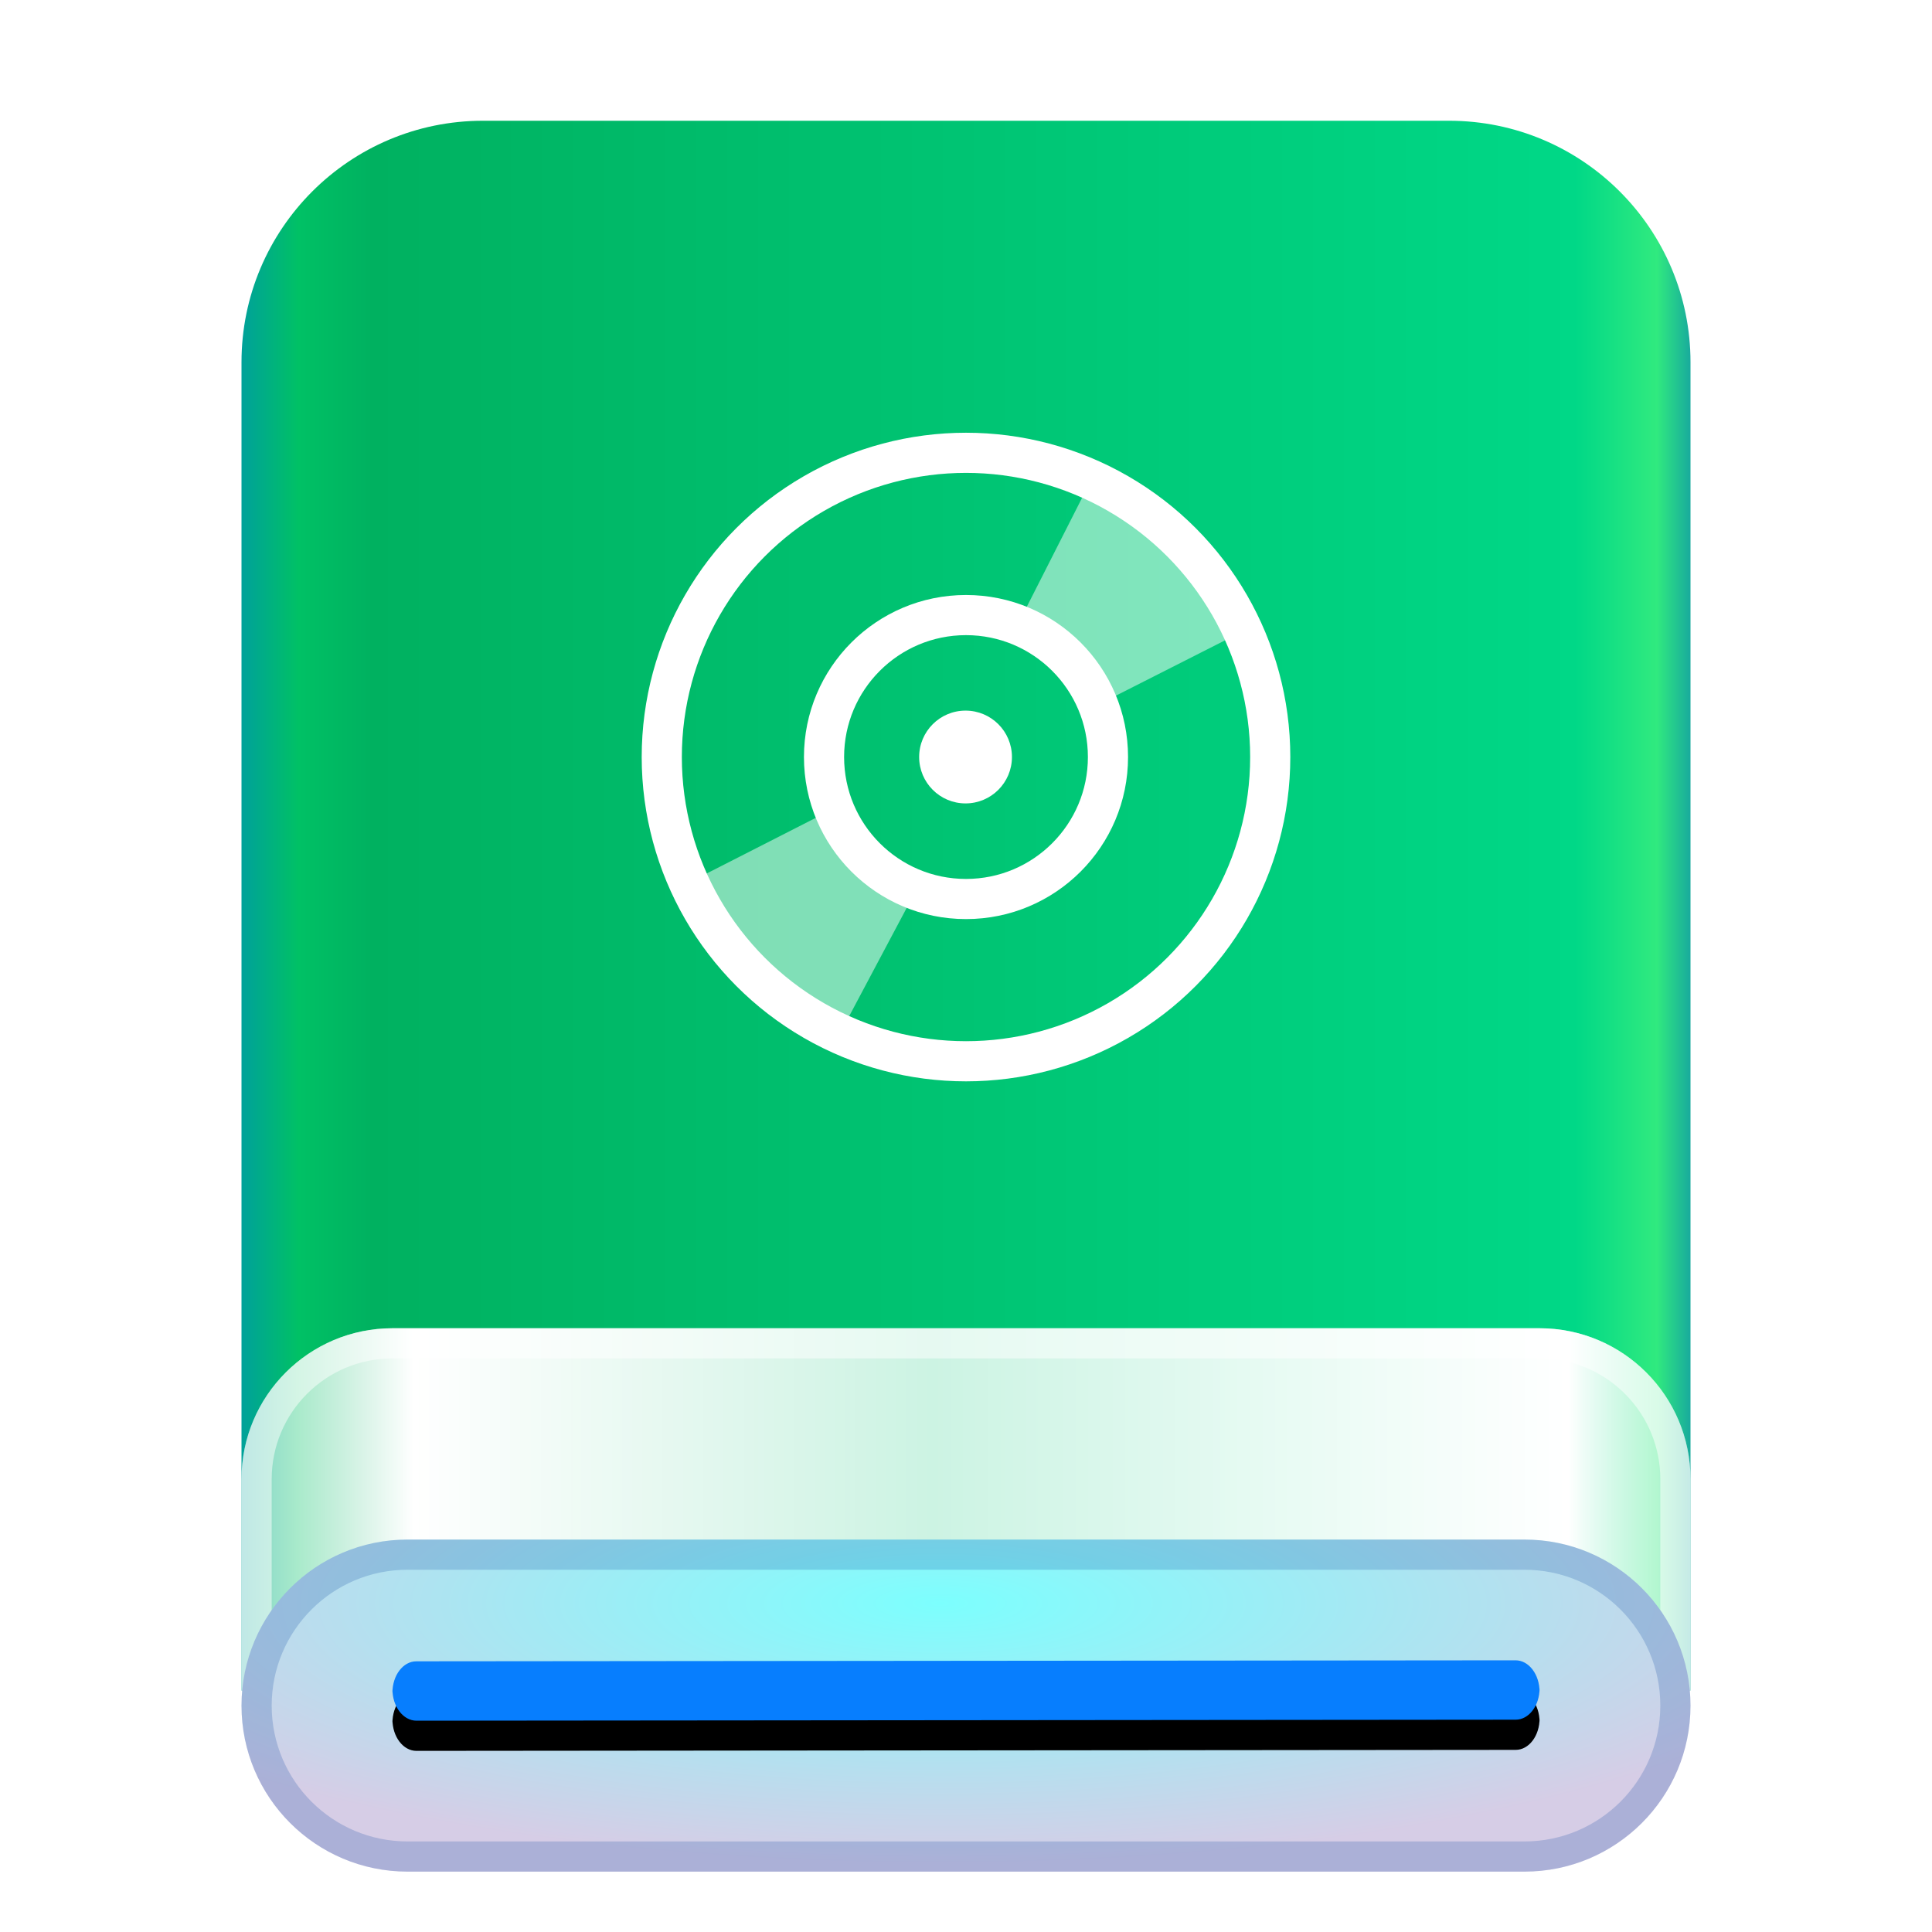 <?xml version="1.0" encoding="UTF-8"?>
<svg width="64px" height="64px" viewBox="0 0 64 64" version="1.1" xmlns="http://www.w3.org/2000/svg" xmlns:xlink="http://www.w3.org/1999/xlink">
    <title>devices/64/drive-optical</title>
    <defs>
        <filter x="-10.4%" y="-6.9%" width="120.8%" height="117.2%" filterUnits="objectBoundingBox" id="filter-1">
            <feOffset dx="0" dy="1" in="SourceAlpha" result="shadowOffsetOuter1"></feOffset>
            <feGaussianBlur stdDeviation="1.5" in="shadowOffsetOuter1" result="shadowBlurOuter1"></feGaussianBlur>
            <feColorMatrix values="0 0 0 0 0   0 0 0 0 0   0 0 0 0 0  0 0 0 0.2 0" type="matrix" in="shadowBlurOuter1" result="shadowMatrixOuter1"></feColorMatrix>
            <feMerge>
                <feMergeNode in="shadowMatrixOuter1"></feMergeNode>
                <feMergeNode in="SourceGraphic"></feMergeNode>
            </feMerge>
        </filter>
        <linearGradient x1="102.549%" y1="57.682%" x2="-2.652%" y2="57.682%" id="linearGradient-2">
            <stop stop-color="#0067BC" offset="0%"></stop>
            <stop stop-color="#30EA7F" offset="4.571%"></stop>
            <stop stop-color="#00D887" offset="9.931%"></stop>
            <stop stop-color="#00B160" offset="88.945%"></stop>
            <stop stop-color="#00C165" offset="93.793%"></stop>
            <stop stop-color="#008CBD" offset="100%"></stop>
        </linearGradient>
        <linearGradient x1="100%" y1="56.43%" x2="0%" y2="56.43%" id="linearGradient-3">
            <stop stop-color="#FFFFFF" stop-opacity="0.5" offset="0%"></stop>
            <stop stop-color="#FFFFFF" offset="8.389%"></stop>
            <stop stop-color="#FFFFFF" stop-opacity="0.8" offset="52.356%"></stop>
            <stop stop-color="#FFFFFF" offset="88.168%"></stop>
            <stop stop-color="#FFFFFF" stop-opacity="0.5" offset="100%"></stop>
        </linearGradient>
        <radialGradient cx="48.239%" cy="19.103%" fx="48.239%" fy="19.103%" r="78.654%" gradientTransform="translate(0.482, 0.191), scale(0.229, 1), rotate(90), scale(1, 3.581), translate(-0.482, -0.191)" id="radialGradient-4">
            <stop stop-color="#7CFFFE" offset="0%"></stop>
            <stop stop-color="#D6CDE6" offset="100%"></stop>
        </radialGradient>
        <path d="M5,52.075 C4.999,51.5 5.351,51.033 5.792,51.033 L42.205,51 C42.643,51 42.999,51.465 43,52.04 L43,51.925 C43.001,52.5 42.649,52.967 42.208,52.967 L5.795,53 C5.357,53 5.001,52.535 5,51.96 L5,52.075 L5,52.075 Z" id="path-5"></path>
        <filter x="-1.3%" y="-25.0%" width="102.6%" height="200.0%" filterUnits="objectBoundingBox" id="filter-6">
            <feOffset dx="0" dy="1" in="SourceAlpha" result="shadowOffsetOuter1"></feOffset>
            <feColorMatrix values="0 0 0 0 1   0 0 0 0 1   0 0 0 0 1  0 0 0 0.5 0" type="matrix" in="shadowOffsetOuter1"></feColorMatrix>
        </filter>
    </defs>
    <g id="devices/64/drive-optical" stroke="none" stroke-width="1" fill="none" fill-rule="evenodd">
        <g id="编组-2" filter="url(#filter-1)" transform="translate(8, 3)">
            <path d="M8,0 L40,0 C44.418,-8.11624501e-16 48,3.582 48,8 L48,52 L48,52 L0,52 L0,8 C-5.41083001e-16,3.582 3.582,8.11624501e-16 8,0 Z" id="Rectangle-1" fill="url(#linearGradient-2)"></path>
            <path d="M5,40 L43,40 C45.761,40 48,42.239 48,45 L48,52 L48,52 L0,52 L0,45 C-3.38176876e-16,42.239 2.239,40 5,40 Z" id="Rectangle-3" fill="url(#linearGradient-3)"></path>
            <path d="M43,40 C45.761,40 48,42.239 48,45 L48,52 L0,52 L0,45 C0,42.239 2.239,40 5,40 L43,40 Z M43,41 L5,41 C2.791,41 1,42.791 1,45 L1,51 L47,51 L47,45 C47,42.858 45.316,41.109 43.2,41.005 L43,41 Z" id="Rectangle-3" fill-opacity="0.5" fill="#FFFFFF" fill-rule="nonzero"></path>
            <path d="M5.5,47 L42.5,47 C45.538,47 48,49.462 48,52.5 C48,55.538 45.538,58 42.5,58 L5.5,58 C2.462,58 3.71994563e-16,55.538 0,52.5 C-3.71994563e-16,49.462 2.462,47 5.5,47 Z" id="Rectangle-1" fill="url(#radialGradient-4)"></path>
            <g id="Rectangle-path">
                <use fill="black" fill-opacity="1" filter="url(#filter-6)" xlink:href="#path-5"></use>
                <use fill="#077EFE" fill-rule="evenodd" xlink:href="#path-5"></use>
            </g>
            <path d="M42.5,47 C45.538,47 48,49.462 48,52.5 C48,55.538 45.538,58 42.5,58 L5.5,58 C2.462,58 0,55.538 0,52.5 C0,49.462 2.462,47 5.5,47 L42.5,47 Z M42.5,48 L5.5,48 C3.015,48 1,50.015 1,52.5 C1,54.985 3.015,57 5.5,57 L42.5,57 C44.985,57 47,54.985 47,52.5 C47,50.015 44.985,48 42.5,48 Z" id="Rectangle-1" fill-opacity="0.2" fill="#003D9C" fill-rule="nonzero"></path>
        </g>
        <g id="Group" transform="translate(21.922, 15)">
            <path d="M10.074,0.908 C11.416,0.908 12.688,1.204 13.837,1.723 L13.854,1.684 C12.696,1.158 11.415,0.857 10.063,0.857 C4.983,0.857 0.851,4.992 0.851,10.077 C0.851,11.429 1.15,12.711 1.676,13.869 L1.724,13.847 C1.204,12.697 0.907,11.423 0.907,10.078 C0.906,5.014 5.011,0.908 10.074,0.908 L10.074,0.908 Z" id="Shape"></path>
            <path d="M18.423,6.302 C18.946,7.455 19.242,8.73 19.242,10.078 C19.242,15.141 15.137,19.247 10.074,19.247 C8.724,19.247 7.446,18.947 6.291,18.423 L6.27,18.47 C7.428,18.995 8.71,19.296 10.062,19.296 C15.143,19.296 19.275,15.162 19.275,10.077 C19.275,8.725 18.975,7.446 18.451,6.287 L18.423,6.302 L18.423,6.302 Z" id="Shape"></path>
            <circle id="Oval" fill="#FFFFFF" cx="10.063" cy="10.077" r="1.537"></circle>
            <path d="M14.913,8.111 L18.967,6.056 C17.987,3.894 16.246,2.155 14.082,1.178 L12.059,5.165 C13.338,5.77 14.918,8.124 14.913,8.111 L14.913,8.111 Z" id="Shape" fill="#FFFFFF" opacity="0.5"></path>
            <path d="M5.375,11.953 L1.178,14.093 C2.154,16.251 3.889,17.987 6.046,18.967 L8.214,14.886 C6.954,14.289 5.941,13.249 5.375,11.953 L5.375,11.953 Z" id="Shape" fill="#FFFFFF" opacity="0.5"></path>
            <path d="M15.007,7.892 C15.067,8.032 15.099,8.185 15.148,8.331 C15.1,8.185 15.066,8.033 15.007,7.892 L15.007,7.892 Z" id="Shape" fill="#FFFFFF"></path>
            <circle id="Oval" stroke="#FFFFFF" stroke-width="1.33" cx="10.078" cy="10.078" r="10.078"></circle>
            <circle id="Oval" stroke="#FFFFFF" stroke-width="1.33" cx="10.078" cy="10.078" r="4.703"></circle>
        </g>
    </g>
</svg>